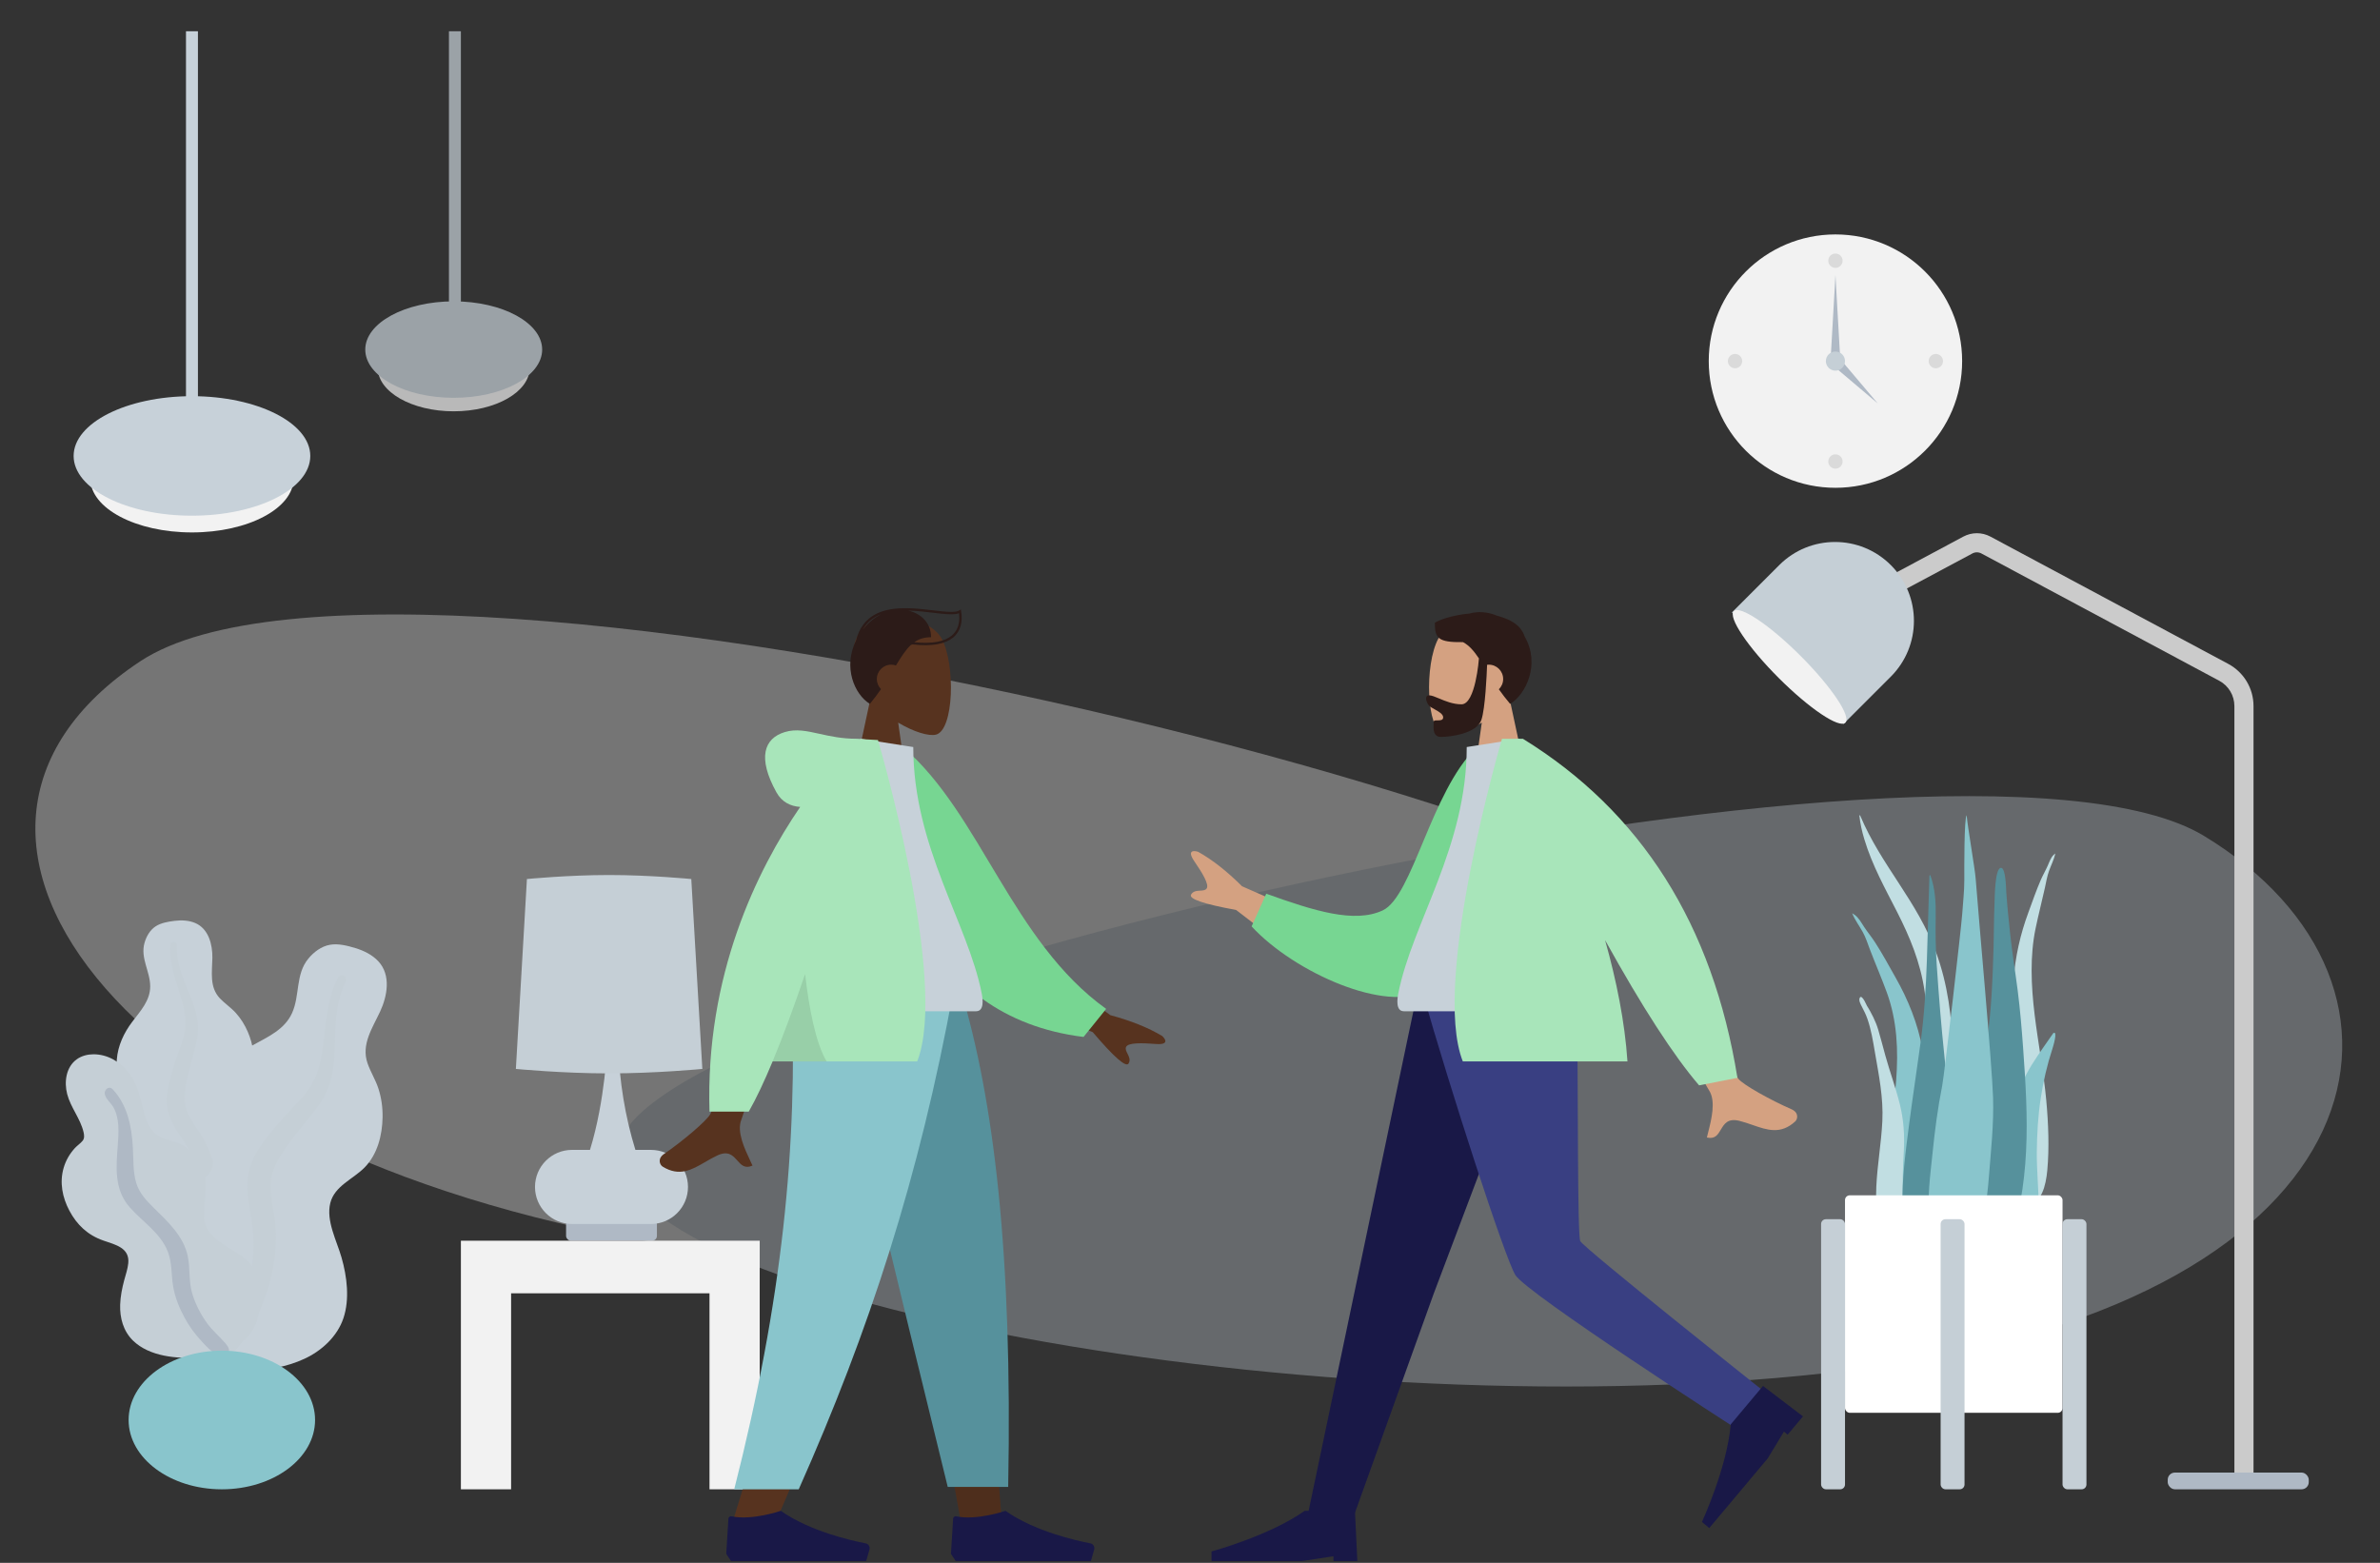 <svg viewBox="26.2 -13.077 995.6 653.846" fill="none" xmlns="http://www.w3.org/2000/svg" xmlns:xlink="http://www.w3.org/1999/xlink" overflow="visible" width="995.6px" height="653.846px"><rect x="26.2" y="-13.077" width="995.6" height="653.846" fill="#333333" stroke="none"/><g id="Master/Scene/2 Characters"><g id="Background" transform="scale(1 1)"><g id="Background/Home"><g id="Clock"><circle id="Clock Frame" cx="794" cy="138" r="53" fill="#F2F2F2"/><circle id="Time" cx="794" cy="96" r="3" fill="black" fill-opacity="0.1"/><circle id="Time_2" cx="752" cy="138" r="3" fill="black" fill-opacity="0.1"/><circle id="Time_3" cx="836" cy="138" r="3" fill="black" fill-opacity="0.1"/><circle id="Time_4" cx="794" cy="180" r="3" fill="black" fill-opacity="0.1"/><path id="Hand" fill-rule="evenodd" clip-rule="evenodd" d="M794 102L796 137H792L794 102Z" fill="#AFB9C5"/><path id="Hand_2" fill-rule="evenodd" clip-rule="evenodd" d="M811.698 155.698L793.314 140.142L796.142 137.314L811.698 155.698Z" fill="#AFB9C5"/><circle id="Time_5" cx="794" cy="138" r="4" fill="#C5CFD6"/></g><g id="Background Shape 2" opacity="0.346"><path id="Background Shape" fill-rule="evenodd" clip-rule="evenodd" d="M800.668 416.385C789.59 339.336 195.192 190.624 84.844 263.603C-25.504 336.582 80.582 473.545 311.831 508.617C543.079 543.69 811.747 493.434 800.668 416.385Z" fill="#F2F2F2"/><path id="Background Shape_2" fill-rule="evenodd" clip-rule="evenodd" d="M285.24 466.448C295.5 400.992 846.005 274.655 948.204 336.654C1050.4 398.652 1024.53 529.059 810.363 558.854C596.191 588.65 274.98 531.904 285.24 466.448Z" fill="#C7D1D9"/></g><g id="Hanging Lamp"><g id="Light"><ellipse id="Hanging Lamp Light" cx="106.5" cy="187.173" rx="42.5" ry="22.5" fill="#F2F2F2"/><ellipse id="Hanging Lamp_2" cx="106.5" cy="177.673" rx="49.5" ry="25" fill="#C7D1D9"/></g><rect id="Wire" x="104" width="5" height="160" fill="#C7D1D9"/></g><g id="Hanging Lamp_3" opacity="0.7"><g id="Light_2"><ellipse id="Hanging Lamp Light_2" cx="216" cy="140.842" rx="31.768" ry="18.158" fill="#F2F2F2"/><ellipse id="Hanging Lamp_4" cx="216" cy="133.175" rx="37" ry="20.175" fill="#C7D1D9"/></g><rect id="Wire_2" x="214" width="5" height="136" fill="#C7D1D9"/></g><g id="Lamp"><path id="Body (Stroke)" fill-rule="evenodd" clip-rule="evenodd" d="M855.054 218.473C853.875 217.842 852.458 217.842 851.279 218.473L809.775 240.688L806 233.635L847.504 211.42C851.041 209.527 855.292 209.527 858.829 211.42L958.326 264.676C964.828 268.156 968.888 274.933 968.888 282.309V606.926H960.888V282.309C960.888 277.884 958.452 273.817 954.55 271.729L855.054 218.473Z" fill="#CBCBCB"/><rect id="Lamp Base" x="933" y="603" width="59" height="7" rx="3" fill="#AFB9C5"/><g id="Lamp Top"><path id="Lamp_2" d="M770.499 223.335C783.386 210.447 804.28 210.447 817.168 223.335V223.335C830.055 236.222 830.055 257.116 817.168 270.004L797.369 289.803L750.7 243.134L770.499 223.335Z" fill="#C5CFD6"/><ellipse id="Lamp_3" cx="774.824" cy="265.931" rx="33" ry="6.5" transform="rotate(45 774.824 265.931)" fill="#F2F2F2"/></g></g><g id="Big Leaf Plant"><g id="Big Ass Leaf"><path id="leaf" fill-rule="evenodd" clip-rule="evenodd" d="M99.258 372.173C102.123 371.823 105.18 371.947 107.844 373.077C113.509 375.482 115.119 382.174 115.041 387.614C114.957 393.468 113.714 399.863 118.165 404.58C120.211 406.748 122.756 408.408 124.765 410.617C126.912 412.977 128.597 415.677 129.844 418.577C132.134 423.903 133.258 430.167 131.164 435.754C129.32 440.674 124.681 445.114 125.683 450.708C126.729 456.543 132.612 461.004 136.29 465.351C140.453 470.269 144.286 476.556 144.916 483.006C145.519 489.188 142.828 495.44 138.699 500.113C130.448 509.451 118.045 514.028 105.54 514C100.23 513.988 94.219 513.748 89.637 510.895C88.22 510.013 87.473 509.023 86.632 507.648C85.877 506.414 84.88 505.612 83.725 504.739C81.19 502.822 79.359 500.239 78.19 497.347C73.652 486.114 77.279 472.218 83.631 462.243C85.136 459.88 86.369 457.605 85.637 454.789C84.874 451.848 82.999 449.196 81.34 446.669C79.701 444.17 77.83 441.787 76.549 439.087C75.207 436.257 74.829 433.294 75.066 430.198C75.512 424.381 78.023 419.013 81.578 414.336C85.002 409.83 89.022 405.518 89.031 399.615C89.041 393.357 84.858 387.791 86.64 381.429C87.378 378.795 88.86 376.092 91.249 374.513C93.539 372.998 96.564 372.502 99.258 372.173Z" fill="#C7D1D9"/><path id="middle thing" fill-rule="evenodd" clip-rule="evenodd" d="M97.386 382.176C97.44 381.336 98.437 380.832 99.222 381.051C100.254 381.34 100.235 382.305 100.207 383.165C100.124 385.808 100.506 388.377 101.142 390.942C102.462 396.274 104.903 401.186 106.836 406.308C108.768 411.425 109.675 416.709 108.542 422.124C107.473 427.23 105.795 432.203 104.701 437.315C103.738 441.821 102.712 446.573 104.18 451.067C105.592 455.393 108.714 458.916 110.962 462.825C115.617 470.918 117.681 479.896 117.957 489.135C118.085 493.425 117.97 497.755 116.975 501.963C116.402 504.386 115.632 507.66 113.556 509.333C112.599 510.105 110.961 510.371 110.155 509.229C109.399 508.158 110.062 506.499 110.303 505.357C111.343 500.413 111.552 495.361 111.303 490.342C111.062 485.48 110.487 480.626 108.957 475.982C107.537 471.673 105.379 467.802 102.84 464.032C100.252 460.191 97.562 456.341 96.493 451.789C95.406 447.166 96.289 442.462 97.469 437.927C98.717 433.131 100.352 428.472 102.042 423.805C103.689 419.258 104.272 414.955 103.363 410.196C101.567 400.794 96.76 391.968 97.386 382.176Z" fill="#C5CFD6"/></g><g id="Big Ass Leaf_2"><path id="leaf_2" fill-rule="evenodd" clip-rule="evenodd" d="M174.892 383.582C178.437 384.659 181.958 386.395 184.485 389.118C189.858 394.909 188.209 403.661 185.243 410.053C182.05 416.933 177.212 423.849 179.94 431.743C181.193 435.372 183.301 438.659 184.49 442.316C185.761 446.224 186.309 450.294 186.239 454.372C186.11 461.862 184.118 469.855 178.708 475.373C173.945 480.232 166.158 483.07 164.377 490.206C162.518 497.651 167.061 505.988 169.078 513.041C171.36 521.024 172.533 530.453 169.862 538.409C167.303 546.034 160.842 552.028 153.528 555.406C138.915 562.156 121.949 561.117 107.296 554.578C101.075 551.801 94.151 548.391 90.284 542.633C89.09 540.853 88.736 539.294 88.476 537.23C88.243 535.378 87.497 533.911 86.605 532.278C84.644 528.692 83.862 524.684 84.02 520.656C84.635 505.011 96.234 490.464 108.956 481.972C111.971 479.96 114.618 477.912 115.249 474.2C115.909 470.325 115.111 466.213 114.501 462.361C113.899 458.554 112.964 454.763 112.889 450.902C112.811 446.858 113.933 443.157 115.848 439.619C119.445 432.972 125.227 427.93 131.87 424.247C138.267 420.7 145.262 417.692 148.393 410.715C151.712 403.32 149.747 394.561 155.2 387.964C157.458 385.233 160.625 382.807 164.262 382.182C167.749 381.583 171.558 382.57 174.892 383.582Z" fill="#C7D1D9"/><path id="middle thing_2" fill-rule="evenodd" clip-rule="evenodd" d="M167.651 395.811C168.154 394.844 169.584 394.769 170.387 395.44C171.443 396.324 170.914 397.456 170.432 398.46C168.95 401.547 168.052 404.789 167.452 408.159C166.204 415.166 166.485 422.262 166.063 429.341C165.642 436.414 163.935 443.147 159.774 448.965C155.85 454.452 151.283 459.462 147.327 464.943C143.841 469.773 140.153 474.863 139.516 480.954C138.901 486.817 140.707 492.626 141.288 498.434C142.492 510.457 140.204 522.171 135.688 533.257C133.591 538.405 131.189 543.472 127.821 547.933C125.882 550.503 123.267 553.977 119.963 554.869C118.44 555.281 116.385 554.739 116.042 552.964C115.718 551.298 117.363 549.682 118.242 548.455C122.047 543.146 124.938 537.273 127.275 531.198C129.54 525.314 131.41 519.265 132.053 512.963C132.649 507.116 132.153 501.401 131.158 495.606C130.144 489.701 129.015 483.732 130.149 477.781C131.3 471.736 134.795 466.628 138.55 461.876C142.521 456.85 146.873 452.19 151.293 447.549C155.6 443.027 158.536 438.238 159.966 432.126C162.79 420.049 161.791 407.078 167.651 395.811Z" fill="#C5CFD6"/></g><g id="Big Ass Leaf_3"><path id="leaf_3" fill-rule="evenodd" clip-rule="evenodd" d="M65.306 428C71.2 428 76.382 431.124 79.953 435.558C84.133 440.748 84.977 447.086 86.674 453.272C87.519 456.35 88.972 459.406 91.517 461.498C93.833 463.4 96.772 463.78 99.543 464.71C105.082 466.567 109.555 471.041 111.321 476.499C113.476 483.158 111.193 489.873 111.586 496.622C111.947 502.819 118.058 506.685 122.974 509.656C127.821 512.586 132.189 515.328 133.649 521.035C135.197 527.088 135.716 533.844 133.572 539.823C130.002 549.779 119.552 554.163 109.456 554.842C100.293 555.459 88.772 554.491 81.891 547.84C77.773 543.86 76.282 538.293 76.467 532.755C76.582 529.311 77.264 525.899 78.146 522.571C78.771 520.213 79.616 517.864 79.856 515.427C80.496 508.942 74.503 507.697 69.401 505.916C62.918 503.654 58.38 499.38 55.224 493.425C52.285 487.881 51.052 481.658 52.814 475.554C53.714 472.437 55.346 469.61 57.559 467.205C58.533 466.146 59.907 465.263 60.786 464.151C61.607 463.112 61.428 461.766 61.145 460.55C59.837 454.931 55.762 450.278 54.304 444.668C52.989 439.605 53.767 433.304 58.395 430.038C60.395 428.627 62.862 428.016 65.306 428Z" fill="#C5CFD6"/><path id="middle thing_3" fill-rule="evenodd" clip-rule="evenodd" d="M73.338 442.641C79.585 449.296 81.283 458.325 81.781 467.076C82.061 471.983 81.77 477.159 83.212 481.919C84.445 485.993 87.337 489.107 90.318 492.051C96.319 497.975 103.011 503.999 104.766 512.574C105.796 517.606 105.101 522.804 106.524 527.78C107.817 532.304 110.096 536.748 112.867 540.568C115.098 543.645 118.004 546 120.443 548.867C121.187 549.743 122.253 551.031 121.946 552.267C121.586 553.714 119.743 554.172 118.435 553.945C115.386 553.415 112.819 550.503 110.825 548.386C107.91 545.291 105.432 541.962 103.419 538.227C101.183 534.08 99.383 529.679 98.614 525.026C97.816 520.199 98.213 515.168 96.391 510.535C93.324 502.74 85.886 498.14 80.508 492.064C73.808 484.494 74.807 475.072 75.493 465.759C75.87 460.641 76.245 454.862 73.659 450.189C72.672 448.406 70.471 446.743 70.047 444.715C69.658 442.858 71.78 440.981 73.338 442.641Z" fill="#AFB9C5"/></g><ellipse id="Base" cx="119" cy="581" rx="39" ry="29" fill="#89C5CC"/></g><g id="Table"><g id="Lamp_4"><rect id="Lamp Base_2" x="263" y="497" width="38" height="9" rx="2" fill="#AFB9C5"/><path id="Lamp Body" fill-rule="evenodd" clip-rule="evenodd" d="M280.217 424H282H283H284.783C285.301 439.419 287.707 454.085 292 468H298.5C307.06 468 314 474.94 314 483.5C314 492.06 307.06 499 298.5 499H265.5C256.94 499 250 492.06 250 483.5C250 474.94 256.94 468 265.5 468H273C279.44 447.128 280.217 424 280.217 424Z" fill="#C7D1D9"/><path id="Shade" fill-rule="evenodd" clip-rule="evenodd" d="M246.622 354.679C246.622 354.679 263.811 353 281 353C298.189 353 315.378 354.679 315.378 354.679L320 434.133C320 434.133 300.5 436 281 436C261.5 436 242 434.133 242 434.133L246.622 354.679Z" fill="#C5CFD6"/></g><path id="Table_2" fill-rule="evenodd" clip-rule="evenodd" d="M219 610V528V506H240H323H344V528V610H323V528H240V610H219Z" fill="#F2F2F2"/></g><g id="Plant"><g id="Succulents"><path id="Thi Succs!" fill-rule="evenodd" clip-rule="evenodd" d="M804.381 328.208C813.214 349.197 828.229 363.781 836.182 385.605C840.898 398.547 842.864 412.62 842.983 427.032C843.048 434.86 842.911 442.694 842.875 450.522C842.839 458.156 842.632 465.741 841.984 473.327C841.332 480.952 840.603 488.487 840.282 496.159C840.031 502.137 839.917 509.091 837.891 514.544C836.279 518.881 832.183 519.516 831.097 514.256C830.493 511.333 830.569 508.068 830.636 505.063C830.721 501.208 830.945 497.359 831.06 493.504C831.519 478.036 830.923 462.566 831.235 447.092C831.539 431.973 833.482 416.871 831.332 401.853C829.556 389.452 825.046 378.802 819.862 368.593C814.874 358.771 809.445 349.187 806.075 338.014C805.107 334.806 804.359 331.481 804 328.03C804.157 327.957 804.284 328.016 804.381 328.208Z" fill="#C1DEE2"/><path id="Thi Succs!_2" fill-rule="evenodd" clip-rule="evenodd" d="M801.974 369.617C803.723 370.88 804.7 372.728 805.882 374.551C807.352 376.817 809.081 378.863 810.551 381.131C813.615 385.86 816.308 390.879 819.102 395.799C824.406 405.137 828.433 415.091 830.427 425.895C832.495 437.092 833.052 448.648 833.919 460.012C834.839 472.056 835.765 484.188 835.887 496.279C835.942 501.696 836.235 507.446 835.584 512.825C835.179 516.173 833.668 519.027 830.261 519C823.025 518.942 819.627 510.927 818.208 504.354C816.119 494.674 815.702 484.393 816.033 474.494C816.432 462.558 818.504 450.802 819.4 438.912C820.35 426.325 819.814 413.96 815.486 402.109C813.3 396.12 810.763 390.274 808.484 384.325C807.514 381.792 806.719 379.19 805.409 376.831C803.951 374.208 802.142 371.826 801 369C801.324 369.206 801.649 369.411 801.974 369.617Z" fill="#89C5CC"/><path id="Thi Succs!_3" fill-rule="evenodd" clip-rule="evenodd" d="M885.334 344.518C885.556 344.345 885.778 344.173 886 344C885.361 346.693 884.207 348.88 883.324 351.341C882.531 353.554 882.129 356.058 881.595 358.477C880.34 364.158 878.89 369.711 877.706 375.44C875.36 386.777 875.804 398.99 877.342 411.568C878.795 423.45 881.092 435.313 882.187 447.192C883.095 457.043 883.485 467.202 882.619 476.601C882.031 482.984 880.103 490.606 874.848 489.962C872.374 489.659 871.084 486.681 870.564 483.32C869.729 477.922 869.554 472.246 869.229 466.878C868.502 454.896 868.358 442.951 868.214 431.092C868.078 419.904 867.705 408.494 868.452 397.587C869.173 387.063 871.428 377.58 874.653 368.83C876.351 364.22 877.97 359.502 879.878 355.108C880.793 353.001 881.911 351.139 882.827 349.033C883.563 347.339 884.148 345.601 885.334 344.518Z" fill="#C1DEE2"/><path id="Thi Succs!_4" fill-rule="evenodd" clip-rule="evenodd" d="M804.209 404.302C805.166 402.695 807.272 407.993 807.593 408.66C807.457 408.328 807.321 407.997 807.184 407.667C809.083 410.825 810.821 414.113 811.901 417.734C812.97 421.319 813.888 424.977 814.891 428.587C816.774 435.361 819.202 441.943 820.907 448.778C822.569 455.438 822.988 461.986 822.585 468.875C822.167 476.035 821.911 483.306 822.399 490.462C822.632 493.88 823.743 497.064 824.504 500.354C825.266 503.648 825.866 506.986 826.767 510.239C826.974 509.815 827 511.232 827 511.339C826.994 512.152 826.881 512.833 826.619 513.604C825.948 515.586 824.691 517.269 822.778 517.816C819.322 518.803 816.112 515.659 814.998 512.339C813.399 507.575 812.517 502.311 811.755 497.304C811.057 492.713 810.891 488.094 811.099 483.44C811.508 474.261 813.169 465.202 813.618 456.026C814.107 446.036 812.128 436.649 810.471 426.925C809.673 422.239 808.91 417.598 807.356 413.134C806.727 411.326 805.907 409.731 805.048 408.061C804.558 407.112 803.569 405.418 804.209 404.302Z" fill="#C1DEE2"/><path id="Thi Succs!_5" fill-rule="evenodd" clip-rule="evenodd" d="M832.252 388.697C831.856 400.142 831.172 411.5 829.646 422.824C828.089 434.38 826.3 445.897 824.802 457.463C823.343 468.722 821.815 480.168 822.018 491.585C822.168 499.993 820.774 514.219 830.113 518.369C839.572 522.572 841.601 504.623 842.222 498.699C843.412 487.333 843.027 475.847 842.449 464.419C841.856 452.689 840.866 441.02 839.64 429.334C838.277 416.353 837.208 403.314 836.349 390.296C835.925 383.857 835.82 377.429 835.937 370.988C836.048 364.911 835.817 358.77 833.656 353C833.543 353.082 833.431 353.164 833.318 353.246" fill="#56919C"/><path id="Thi Succs!_6" fill-rule="evenodd" clip-rule="evenodd" d="M881.083 424.955C879.382 427.433 877.667 429.887 876.061 432.512C873.186 437.209 870.587 442.432 869.805 449.147C868.169 463.2 869.481 478.379 869.798 492.863C869.863 495.822 869.489 498.693 870.655 501.51C871.713 504.064 873.691 506.01 875.576 506C879.611 505.977 878.995 496.095 879.002 491.746C879.014 484.123 878.159 476.422 878.233 468.806C878.306 461.26 878.765 453.694 879.859 446.528C880.967 439.275 882.589 432.309 884.729 425.81C885.026 424.908 887.158 417.937 885.144 419.139" fill="#89C5CC"/><path id="Thi Succs!_7" fill-rule="evenodd" clip-rule="evenodd" d="M863.262 350C860.609 350 860.625 363.226 860.546 364.925C860.257 371.055 860.325 377.188 860.143 383.319C859.744 396.701 859.254 410.2 857.243 423.426C856.161 430.547 854.907 437.636 853.557 444.702C852.204 451.789 850.387 458.867 849.497 466.044C848.642 472.943 849.125 479.977 849.242 486.91C849.359 493.885 849.57 500.874 850.484 507.788C850.709 509.494 850.974 511.195 851.257 512.891C851.492 514.305 851.355 516.058 851.754 517.401C852.393 519.552 855.133 520.256 856.978 519.92C861.97 519.009 865.159 512.74 866.865 508.16C869.043 502.311 870.199 495.967 871.339 489.804C872.631 482.821 873.388 475.732 873.743 468.623C874.466 454.175 873.539 439.712 872.504 425.31C871.928 417.301 871.263 409.327 870.246 401.367C869.232 393.441 867.932 385.55 867.086 377.601C866.471 371.825 865.865 366.04 865.467 360.241C865.371 358.859 865.291 350 863.262 350" fill="#56919C"/><path id="Thi Succs!_8" fill-rule="evenodd" clip-rule="evenodd" d="M859.941 446.139C859.508 432.253 853.927 371.259 852.657 354.467C852.339 350.264 849.282 332.765 848.885 328C847.81 329.347 847.901 350.309 847.913 355.126C847.926 359.891 847.335 364.576 847.031 369.315C846.721 374.151 839.572 436.601 838.645 441.247C836.799 450.491 835.564 459.976 834.611 469.428C833.683 478.639 832.24 488.358 833.482 497.618C833.767 499.75 834.219 501.848 834.955 503.806C835.749 505.922 836.294 507.879 836.932 510.093C837.958 513.659 839.815 516.789 842.668 518.262C848.517 521.281 851.658 514.447 853.251 508.497C855.793 498.995 857.426 489.338 858.191 479.359C859.037 468.318 860.287 457.255 859.941 446.139" fill="#89C5CC"/></g><g id="Planter"><rect id="Vase" x="798" y="487" width="91" height="91" rx="2" fill="white"/><rect id="Leg" x="788" y="497" width="10" height="113" rx="2" fill="#C5CFD6"/><rect id="Leg_2" x="838" y="497" width="10" height="113" rx="2" fill="#C5CFD6"/><rect id="Leg_3" x="889" y="497" width="10" height="113" rx="2" fill="#C5CFD6"/></g></g></g></g><g id="Master/Pose/Standing" transform="matrix(-1 0 0 1 802 214) scale(1 1)"><g id="Master/Pose/Standing"><g id="Head/Front" transform="translate(82 0) scale(1 1)"><g id="Head/Front/Short Beard"><g id="Head"><path id="SKIN" fill-rule="evenodd" clip-rule="evenodd" d="M73.935 75.244C80.411 79.147 86.774 81.033 89.76 80.263C97.25 78.333 97.938 50.935 92.143 40.134C86.349 29.333 56.558 24.625 55.057 46.026C54.536 53.453 57.654 60.081 62.262 65.49L54 104H78L73.935 75.244Z" fill="#d4a181"/></g><path id="Hair" fill-rule="evenodd" clip-rule="evenodd" d="M71.72 51.043C71.484 51.014 71.244 51 71 51C67.686 51 65 53.686 65 57C65 58.682 65.692 60.203 66.808 61.292C65.419 63.252 63.863 65.299 62.081 67.411C55.383 63.393 49.412 50.629 55.961 39.328C57.771 33.792 62.868 31.835 67.707 30.462C71.628 28.822 75.697 28.637 79.132 29.62C85.866 30.198 91.879 32.251 93.583 33.471C93.583 39.846 92.348 41.738 81.797 41.571C79.204 42.94 77.211 45.298 75.135 48.389C75.153 48.626 76.55 67.585 82.426 67.585C85.983 67.585 89.215 66.226 91.791 65.144C93.498 64.427 94.916 63.831 95.95 63.831C97.841 63.831 97.419 66.198 96.165 67.952C95.768 68.509 94.779 69.057 93.713 69.649C92.004 70.598 90.094 71.658 90.094 73.04C90.094 74.308 91.364 74.305 92.469 74.303C93.32 74.302 94.073 74.3 94.073 74.879C94.073 75.156 94.085 75.464 94.096 75.791C94.178 78.058 94.292 81.221 90.951 81.221C87.084 81.221 75.995 79.811 74.094 74.071C72.483 69.203 71.869 55.186 71.72 51.043Z" fill="#2c1b18"/></g></g><g id="Lower Body/Standing" transform="translate(0 187) scale(1 1)"><g id="Lower Body/Standing/Skinny Jeans Walk"><path id="Leg" fill-rule="evenodd" clip-rule="evenodd" d="M128 0L176.082 127.227L209.783 221H229L182.674 0L128 0Z" fill="#191847"/><path id="Leg" fill-rule="evenodd" clip-rule="evenodd" d="M116.117 0C115.594 43.654 115.972 102.427 114.754 105.149C113.536 107.87 39 167.157 39 167.157L48.905 184C48.905 184 137.397 126.934 141.921 119.331C146.445 111.728 169.174 41.763 181 0H116.117Z" fill="#393f82"/><path id="Shoe" fill-rule="evenodd" clip-rule="evenodd" d="M21.574 178.491L38.304 165.759L51.803 181.846C53.36 200.037 63.848 222.649 63.848 222.649L60.784 225.22L36.358 196.11L29.534 184.866L28.002 186.152L21.574 178.491Z" fill="#191847"/><path id="Shoe_2" fill-rule="evenodd" clip-rule="evenodd" d="M208 239L209 218L230 218C244.936 228.5 269 235 269 235V239H231L218 237V239H208Z" fill="#191847"/></g></g><g id="Upper Body" transform="translate(22 82) scale(1 1)"><g id="Upper Body/Jacket 2"><path id="SKIN" fill-rule="evenodd" clip-rule="evenodd" d="M234.235 61.704L198 77.617L209.57 92.439L236.707 71.633C250.262 69.143 256.549 67.004 255.566 65.216C254.738 63.709 253.197 63.624 251.778 63.545C250.672 63.484 249.64 63.428 249.076 62.705C247.789 61.056 250.966 55.961 254.188 51.255C257.41 46.549 254.39 46.719 252.623 47.282C246.711 50.572 240.582 55.379 234.235 61.704ZM72 86.066L51.508 82C37.611 118.63 29.326 138.702 26.652 142.218C24.692 144.796 12.603 151.437 4.42 154.984C1.135 156.407 1.841 159.183 2.804 160.071C8.88 165.672 14.529 163.709 20.678 161.572C22.459 160.953 24.281 160.32 26.167 159.851C31.05 158.639 32.536 161.15 33.94 163.523C35.184 165.624 36.363 167.616 39.779 166.821C39.624 166.151 39.433 165.4 39.227 164.589C37.895 159.349 35.931 151.62 38.845 147.13C40.34 144.826 51.392 124.471 72 86.066Z" fill="#d4a181"/><path id="Coat Back" fill-rule="evenodd" clip-rule="evenodd" d="M127.695 5.332L136.342 3.849C155.176 22.119 162.862 66.013 175.414 71.823C187.281 77.316 204.104 72 224.1 64.823L230.223 78.505C212.055 98.161 173.349 114.767 157.66 105.287C132.576 90.13 126.786 35.994 127.695 5.332Z" fill="#77d692"/><path id="Shirt" fill-rule="evenodd" clip-rule="evenodd" d="M90 114C90 114 142.008 114 166.511 114C170.008 114 169.349 108.952 168.843 106.404C163.011 77.004 140.241 45.312 140.241 3.461L118.172 0C99.918 29.358 93.605 65.505 90 114Z" fill="#C7D1D9"/><path id="Coat Front" fill-rule="evenodd" clip-rule="evenodd" d="M117 0H116.748C67.247 30.504 37.331 77.791 27 141.859L43.037 145C53.661 132.623 66.771 112.368 82.369 84.233C77.583 101.181 74.09 118.563 73 135H141.872C155.205 101.305 125.486 0 125.486 0H120.731H117Z" fill="#a8e5ba"/></g></g></g></g><g id="Master/Pose/Standing" transform="translate(246 214) scale(1 1)"><g id="Master/Pose/Standing"><g id="Head/Front" transform="translate(82 0) scale(1 1)"><g id="Head/Front/Short 1"><g id="Head"><path id="SKIN" fill-rule="evenodd" clip-rule="evenodd" d="M73.935 75.244C80.411 79.147 86.774 81.033 89.76 80.263C97.25 78.333 97.938 50.935 92.143 40.134C86.349 29.333 56.558 24.625 55.057 46.026C54.536 53.453 57.654 60.081 62.262 65.49L54 104H78L73.935 75.244Z" fill="#57331f"/></g><path id="Hair" fill-rule="evenodd" clip-rule="evenodd" d="M99.502 28.302C98.852 28.706 97.793 28.904 96.329 28.924C94.883 28.944 93.129 28.793 91.151 28.575C90.334 28.485 89.479 28.383 88.595 28.277C85.229 27.876 81.444 27.425 77.69 27.37C72.949 27.299 68.178 27.855 64.266 29.98C60.553 31.997 57.662 35.403 56.289 40.894C50.777 52.088 55.627 63.438 62.08 67.411C63.835 65.278 65.37 63.209 66.742 61.227C65.665 60.143 65 58.649 65 57C65 53.686 67.686 51 71 51C71.697 51 72.366 51.119 72.988 51.337C75.169 47.734 77.046 44.779 79.276 42.725C79.506 42.661 79.732 42.596 79.954 42.529C88.222 43.489 93.669 42.296 96.881 39.671C100.136 37.01 100.969 32.988 100.26 28.646L100.139 27.906L99.502 28.302ZM80.663 41.601C88.487 42.424 93.42 41.209 96.248 38.897C98.973 36.669 99.853 33.327 99.369 29.474C98.543 29.787 97.502 29.908 96.343 29.924C94.83 29.945 93.022 29.788 91.042 29.569C90.207 29.477 89.341 29.374 88.45 29.267L88.45 29.267C85.224 28.883 81.671 28.46 78.122 28.378C83.56 29.565 87.687 33.63 87.687 39.516C84.811 39.516 82.582 40.254 80.663 41.601ZM66.786 29.924C66.081 30.193 65.398 30.503 64.744 30.859C62.498 32.078 60.559 33.845 59.118 36.375C59.304 36.134 59.495 35.894 59.692 35.654C61.825 33.052 64.261 31.169 66.786 29.924Z" fill="#2c1b18"/></g></g><g id="Lower Body/Standing" transform="translate(0 187) scale(1 1)"><g id="Lower Body/Standing/Sweatpants"><path id="SKIN" fill-rule="evenodd" clip-rule="evenodd" d="M128 0L164.631 126.227L181.86 221H199.153L181.891 0L128 0Z" fill="#57331f"/><path id="Shadow" fill-rule="evenodd" clip-rule="evenodd" d="M128 0L164.631 126.227L181.86 221H199.153L181.891 0L128 0Z" fill="black" fill-opacity="0.1"/><path id="SKIN" fill-rule="evenodd" clip-rule="evenodd" d="M111.538 0C114.094 65.574 113.086 101.34 112.514 107.298C111.942 113.256 108.694 153.156 86.564 223H104.55C133.858 155.997 144.089 116.096 147.45 107.298C150.812 98.5 160.739 62.734 175.233 0H111.538Z" fill="#57331f"/><path id="Pant" fill-rule="evenodd" clip-rule="evenodd" d="M127.214 0C136.742 43.435 153.222 112.768 176.653 208H201.946C203.814 110.254 195.867 45.92 182.105 0L127.214 0Z" fill="#56919c"/><path id="Pant" fill-rule="evenodd" clip-rule="evenodd" d="M111.41 0C113.913 65.574 107.426 130.177 87.331 209.021H114.317C143.679 143.018 164.723 78.734 179.106 0H111.41Z" fill="#89c5cc"/><g id="Left [shoe]"><path id="Shoe" fill-rule="evenodd" clip-rule="evenodd" d="M84 236L84.915 221.249C84.955 220.609 85.577 220.171 86.205 220.304C94.872 222.146 106.826 218 106.826 218C118.857 226.522 136.201 230.433 142.308 231.604C143.49 231.831 144.248 233.023 143.92 234.18L142.553 239H106.826H85.985L84 236Z" fill="#191847"/></g><g id="Right [shoe]"><path id="Shoe_2" fill-rule="evenodd" clip-rule="evenodd" d="M178 236L178.915 221.249C178.955 220.609 179.577 220.171 180.205 220.304C188.872 222.146 200.826 218 200.826 218C212.857 226.522 230.201 230.433 236.308 231.604C237.49 231.831 238.248 233.023 237.92 234.18L236.553 239H200.826H179.985L178 236Z" fill="#191847"/></g></g></g><g id="Upper Body" transform="translate(22 82) scale(1 1)"><g id="Upper Body/Hoodie"><path id="SKIN" fill-rule="evenodd" clip-rule="evenodd" d="M222.68 115.635L190.781 92.212L183.73 109.642L215.318 122.741C224.251 133.235 229.246 137.61 230.304 135.865C231.195 134.394 230.499 133.017 229.857 131.749C229.357 130.76 228.89 129.838 229.233 128.989C230.018 127.049 236.019 127.254 241.705 127.691C247.392 128.128 245.735 125.598 244.364 124.349C238.559 120.874 231.331 117.97 222.68 115.635ZM55.398 156.908C58.328 150.963 68.308 93.02 68.308 93.02L89.205 93.102C89.205 93.102 69.851 155.583 68.308 159.406C66.304 164.372 69.708 171.587 72.016 176.48C72.373 177.237 72.704 177.938 72.985 178.567C69.782 180 68.243 178.268 66.622 176.442C64.79 174.379 62.851 172.197 58.288 174.319C56.525 175.14 54.857 176.109 53.227 177.057C47.597 180.329 42.425 183.336 35.389 178.994C34.274 178.306 33.051 175.715 36.005 173.69C43.362 168.645 53.965 159.815 55.398 156.908Z" fill="#57331f"/><path id="Coat Back" fill-rule="evenodd" clip-rule="evenodd" d="M127.695 5.332L136.342 3.849C168.425 31.564 181.603 84.809 220.929 113.015L211.464 124.748C143.24 116.3 126.33 51.355 127.695 5.332Z" fill="#77d692"/><path id="Shirt" fill-rule="evenodd" clip-rule="evenodd" d="M90 114C90 114 142.008 114 166.511 114C170.008 114 169.349 108.952 168.843 106.404C163.011 77.004 140.241 45.312 140.241 3.461L118.172 0C99.918 29.358 93.605 65.505 90 114Z" fill="#C7D1D9"/><path id="Coat Front" fill-rule="evenodd" clip-rule="evenodd" d="M81.397 135C77.958 143.259 74.586 150.465 71.409 156H55C53.234 98.919 74.845 54.996 92.931 28.513C88.916 28.226 85.291 26.546 83 22.411C74.933 7.856 77.847 -0.158 86.467 -2.792C91.207 -4.24 95.666 -3.252 101.002 -2.068C105.369 -1.1 110.325 -0.001 116.504 2.76336e-08C116.506 2.76336e-08 116.508 2.76336e-08 116.51 2.76336e-08C117.109 2.76336e-08 117.654 0.04 118.148 0.117L125.472 0.535C125.472 0.535 155.205 101.305 141.872 135H81.397Z" fill="#a8e5ba"/><path id="Shade" fill-rule="evenodd" clip-rule="evenodd" d="M81.397 135C85.909 124.164 90.535 111.516 94.987 98.454C96.645 112.839 99.405 127.286 104 135H81.397Z" fill="black" fill-opacity="0.1"/></g></g></g></g></g></svg>